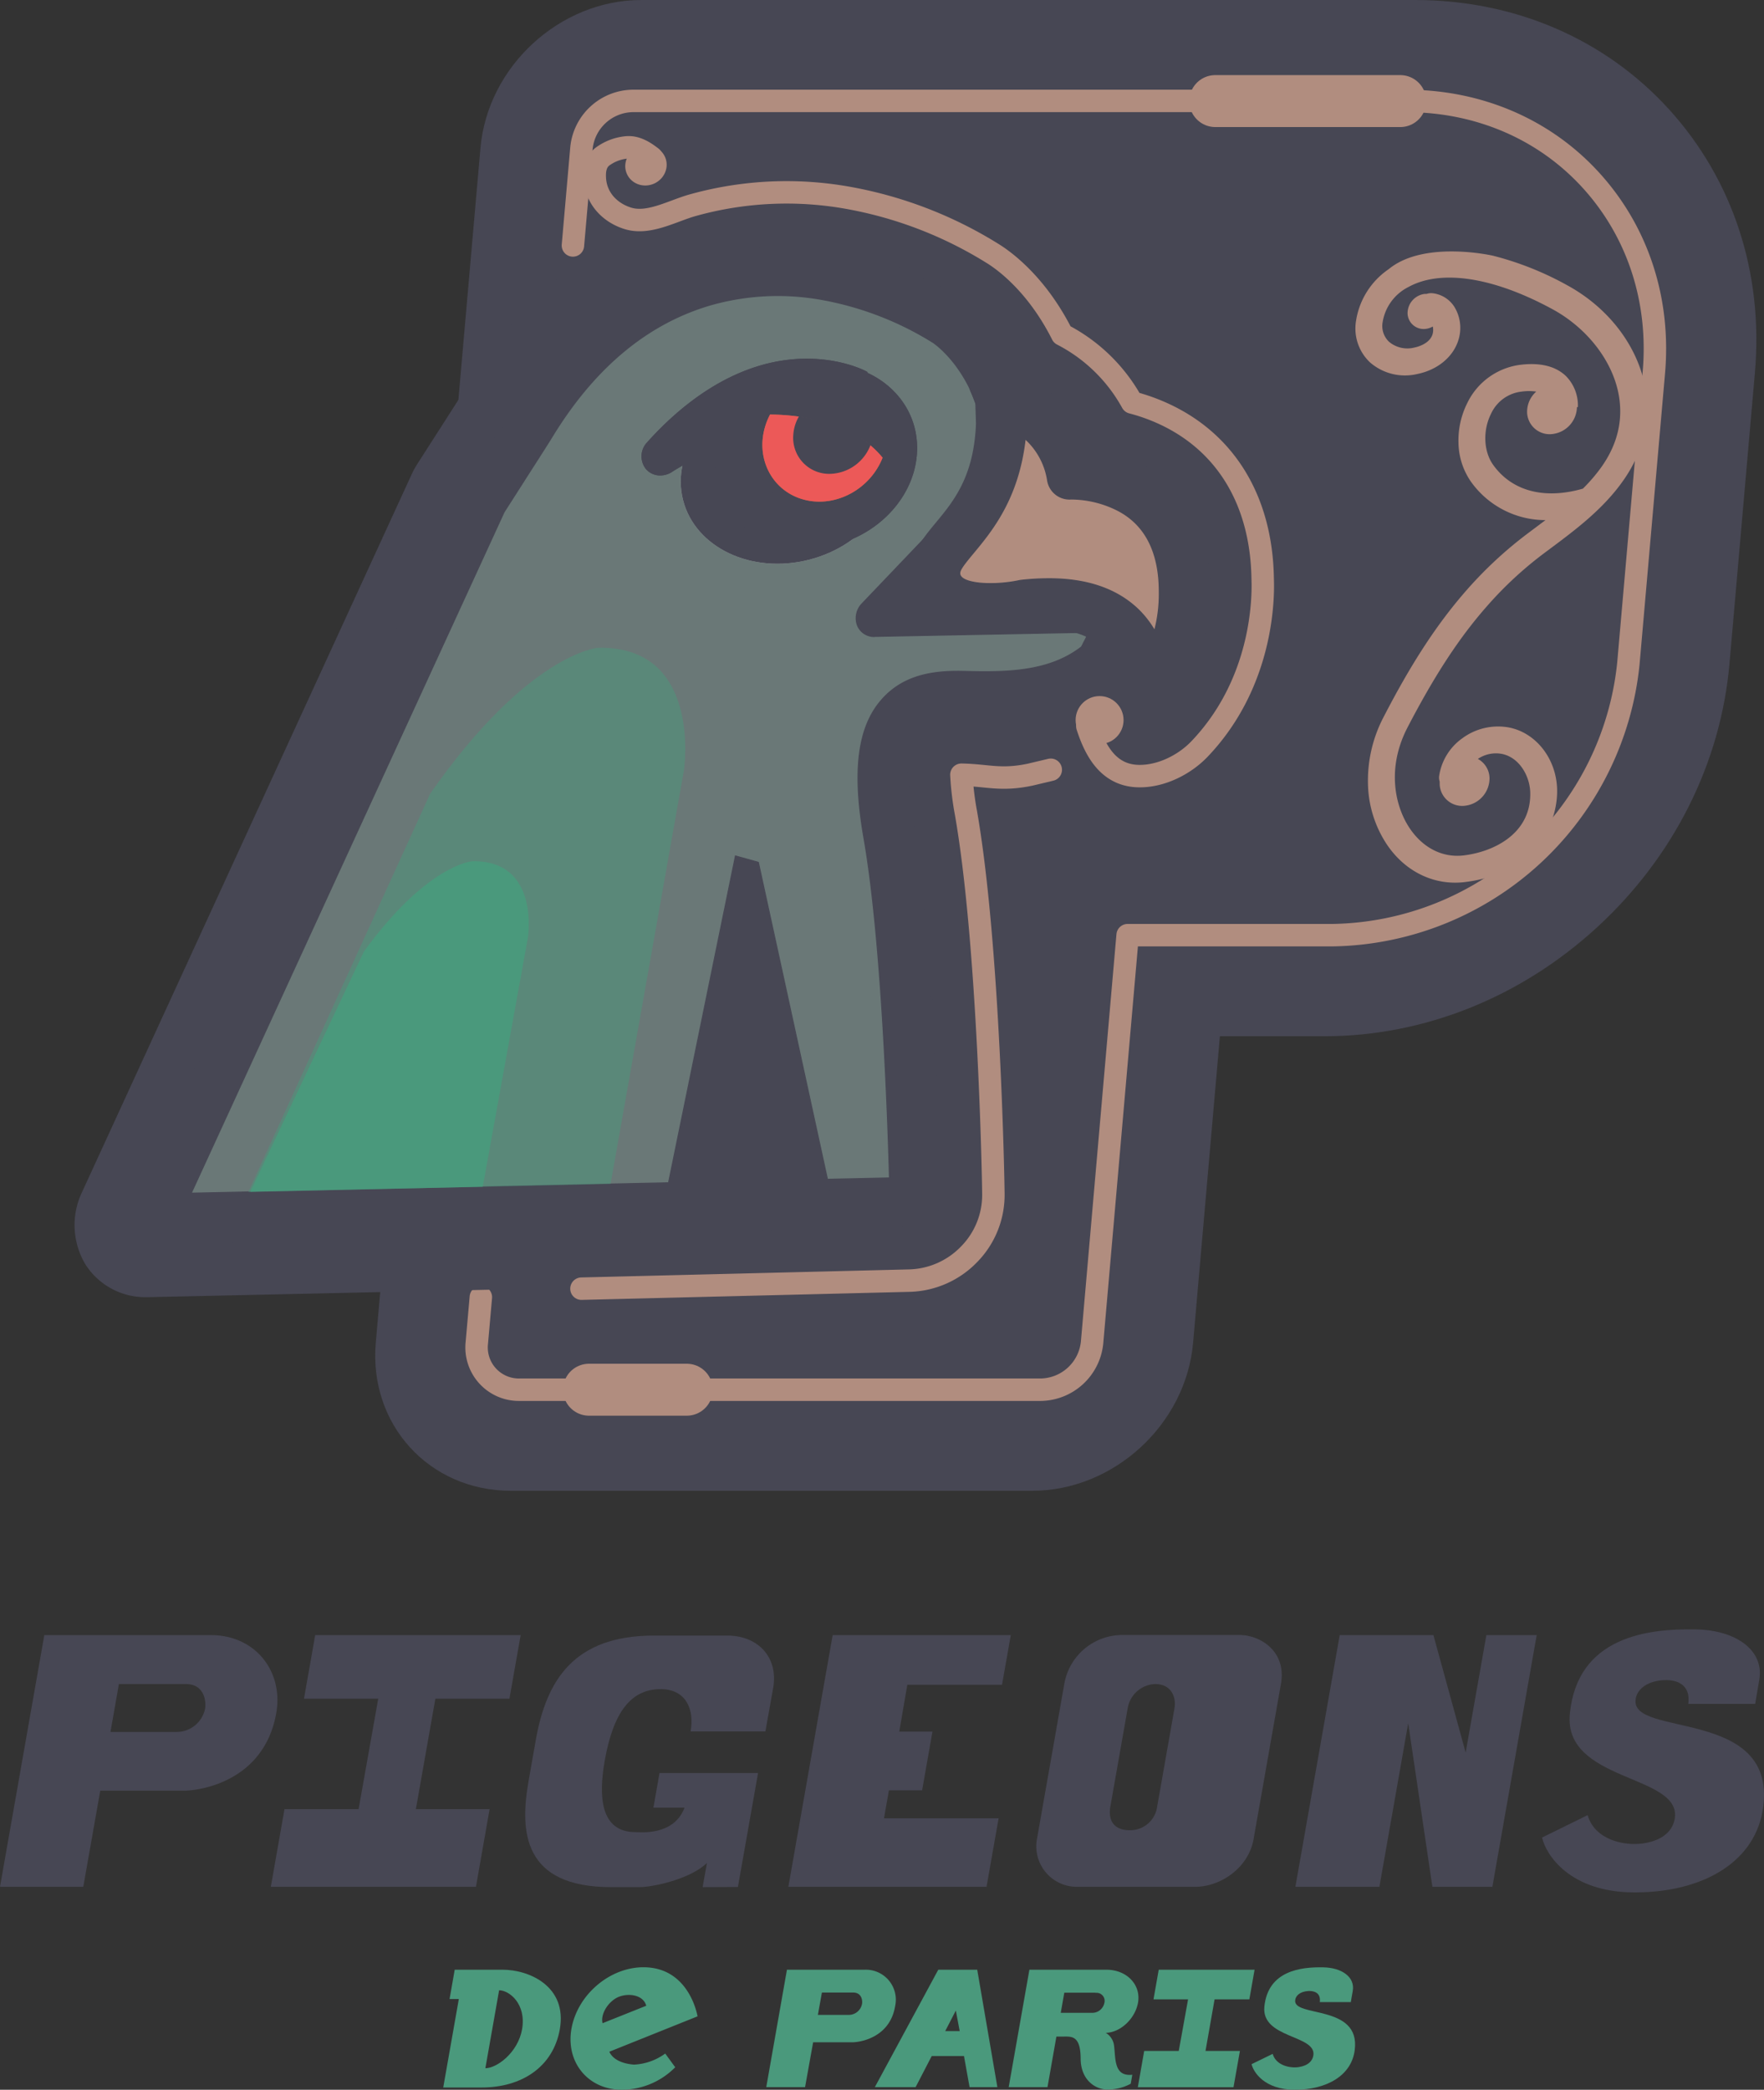 <svg xmlns="http://www.w3.org/2000/svg" id="Layer_1" data-name="Layer 1" version="1.1" width="437.828" height="518.5"><rect width="100%" height="100%" fill="#333333" stroke="none"/><defs id="defs4"><style id="style2">.cls-2,.cls-5{fill:#474754}.cls-14,.cls-3{fill:none;stroke:#b18d7f;stroke-linecap:round;stroke-linejoin:round}.cls-3{stroke-width:5.57px}.cls-5{stroke:#474754;stroke-miterlimit:10;stroke-width:.26px}.cls-8{fill:#b26b47}.cls-10{fill:#b18d7f}.cls-13{fill:#4a997c}.cls-14{stroke-width:12.89px}</style></defs><path class="cls-2" d="M414.21 27.08C398.27 9.6 375.88 0 351.19 0h-192c-20.25 0-38.17 16.48-39.94 36.73L93.27 333.16c-1.77 20.26 13.26 36.73 33.52 36.73h129.4c20.25 0 38.17-16.47 39.94-36.73l6.65-76.05h25.91c24.71 0 48.77-9.62 67.76-27.08 18.99-17.46 30.65-40.69 32.81-65.39l6.31-72.17c2.16-24.7-5.42-47.87-21.36-65.39z" id="path8" style="fill:#474754"/><path class="cls-3" d="m119.35 321.85-1 11.31a10.49 10.49 0 0 0 10.62 11.65h129.41a13 13 0 0 0 12.67-11.65l8.83-101.13h51a75 75 0 0 0 73.29-67.43l6.32-72.17c1.57-18-4-34.92-15.57-47.65-11.57-12.73-27.92-19.74-45.93-19.74h-192a13 13 0 0 0-12.67 11.65L142.2 60.9" id="path10" style="fill:none;stroke:#b18d7f;stroke-width:5.57px;stroke-linecap:round;stroke-linejoin:round"/><path class="cls-2" d="M313.44 143.67c-.26-18.87-8.67-33.28-23.71-40.59a47.07 47.07 0 0 0-8.72-3.21 41.39 41.39 0 0 0-17.34-16.86c-6.44-12.81-14.78-18.61-17.35-20.17a101.78 101.78 0 0 0-34.89-13.59 86.62 86.62 0 0 0-39.55 1.68 87.87 87.87 0 0 0-31 16.13 112.39 112.39 0 0 0-25.62 29.79c-.65 1.08-3.28 5.17-5.82 9.13l-5.85 9.12a21.84 21.84 0 0 0-1.42 2.6l-81.77 178a19 19 0 0 0 .79 18 17.6 17.6 0 0 0 15.09 8.15h.43l189.17-4.13a21.36 21.36 0 0 0 14.69-6.56 21 21 0 0 0 6-14.83c0-2.52-1.07-62-6.82-94.72a71.73 71.73 0 0 1-1.12-9.41 95.1 95.1 0 0 0 20.89-1.53 61.16 61.16 0 0 0 10.46-3.07 17.19 17.19 0 0 0 5.67 3.68 18.25 18.25 0 0 0 6.82 1.29 21.34 21.34 0 0 0 15.29-6.72c15.73-16.48 15.87-37.47 15.68-42.18z" id="path12" style="fill:#474754"/><path d="m37.88 302.46 189.22-4.13s-1-60.16-6.55-91.77 6.26-34.11 18.43-33.79c12.17.32 24.44-.17 34.2-8.57l10.7-20.91-25-17.16-12.19-32c-4.87-10.53-11.55-14.53-11.55-14.53-32.06-19.72-75.75-19.62-103.51 26.15-1.27 2.11-6.6 10.33-11.93 18.68z" id="path14" style="fill:#6a7877"/><path class="cls-5" d="M37.38 308.65a5.57 5.57 0 0 1-4.81-2.61 6 6 0 0 1-.26-5.74l81.78-178a7.45 7.45 0 0 1 .45-.83c2-3.15 4-6.29 5.82-9.08 2.84-4.41 5.28-8.22 6-9.46a97.52 97.52 0 0 1 22.17-25.86 72.06 72.06 0 0 1 59.38-14.82 89.7 89.7 0 0 1 30.76 12c1 .63 8.33 5.33 13.71 16.91.05.12.11.24.15.37l11.58 30.36 23.6 16.2a5.86 5.86 0 0 1 1.67 7.61l-10.68 20.9a6.94 6.94 0 0 1-1.66 2.12c-11.68 10.05-26.11 10.55-38.72 10.22-5.75-.15-8.87.55-10.44 2.34-1.57 1.79-4 7.47-1.16 23.69 5.58 31.72 6.59 90.24 6.63 92.71a6.66 6.66 0 0 1-1.93 4.73 6.81 6.81 0 0 1-4.69 2.1L37.52 308.6Zm87.73-181.6-77.65 169 173.31-3.78c-.44-16.48-2-59.5-6.3-84.16-2.95-16.77-1.59-27.74 4.41-34.51 5.73-6.52 13.77-7.21 20.87-7 10.62.28 20.81 0 28.68-6.09l7.59-14.83-20.89-14.34a5.38 5.38 0 0 1-2-2.56L241.02 97c-3.89-8.27-9-11.72-9.37-12a78.54 78.54 0 0 0-26.89-10.55 61.11 61.11 0 0 0-27.88 1.05c-16 4.5-29.4 15.64-40 33.1-.85 1.39-3.1 4.9-6.22 9.76-1.71 2.7-3.63 5.68-5.55 8.69z" id="path16" style="fill:#474754;stroke:#474754;stroke-width:.26px;stroke-miterlimit:10"/><g id="g20" style="opacity:.5" transform="translate(-79.12 -40.4)"><ellipse cx="274.46" cy="157.93" rx="26.64" ry="22.07" transform="rotate(-14.29 274.34 157.875)" id="ellipse18" style="fill:#fff"/></g><path class="cls-2" id="polyline22" style="fill:#474754" transform="translate(-79.12 -40.4)" d="m352.28 192.33-55.71 1.06 18.72-19.62"/><path class="cls-2" d="M217.02 157.93a4.44 4.44 0 0 1-4.22-2.85 5.15 5.15 0 0 1 1.2-5.32l18.73-19.62a5 5 0 0 1 7-.5 4.89 4.89 0 0 1-.11 7l-10.74 11.2 44.61-.85a4.45 4.45 0 0 1 4.6 4.84 5.49 5.49 0 0 1-5.28 5l-55.71 1.07z" id="path24" style="fill:#474754"/><ellipse class="cls-5" cx="155.359" cy="172.368" rx="19.95" ry="17.24" transform="rotate(-18.78)" id="ellipse26" style="fill:#474754;stroke:#474754;stroke-width:.26px;stroke-miterlimit:10"/><path class="cls-5" d="M200.34 135.93a23.86 23.86 0 0 1-15.79-5.64 19.76 19.76 0 0 1-6.89-15.9 23.82 23.82 0 0 1 8.13-16.64 28.36 28.36 0 0 1 17.65-7.32c13.74-.67 24.53 9 24.05 21.51-.47 12.53-12 23.28-25.78 23.95-.45.03-.91.04-1.37.04zm3.54-35.09h-.84a16.92 16.92 0 0 0-10.57 4.32 12.48 12.48 0 0 0-4.34 8.69 10.33 10.33 0 0 0 3.69 8.31 14.47 14.47 0 0 0 10.28 3.29c8-.39 14.65-6.23 14.91-13 .26-6.54-5.56-11.61-13.13-11.61z" id="path28" style="fill:#474754;stroke:#474754;stroke-width:.26px;stroke-miterlimit:10"/><path class="cls-5" d="M212.53 96.74s-22.63-12.4-48.21 16.17c0 0 27.3-18.25 47.88-7.56" id="path30" style="fill:#474754;stroke:#474754;stroke-width:.26px;stroke-miterlimit:10"/><path class="cls-5" d="M163.88 117.84a4.49 4.49 0 0 1-3.47-1.56 4.92 4.92 0 0 1 .33-6.47c8-8.92 21-19.75 37.43-20.63 10.09-.53 16.73 3 17 3.19l-4.21 6.89a33.33 33.33 0 0 1 3.79 1.67 4.66 4.66 0 0 1 1.65 6.62 5.25 5.25 0 0 1-6.81 2.22c-17.76-9.22-42.55 7-42.8 7.17a5.24 5.24 0 0 1-2.91.9zm46-16.71z" id="path32" style="fill:#474754;stroke:#474754;stroke-width:.26px;stroke-miterlimit:10"/><path class="cls-8" d="M191.13 102.85a17 17 0 0 0-1.29 3.21c-2.37 8.36 2.36 16.46 10.57 18.11 7.69 1.54 15.71-3.14 18.65-10.61-7.49-9.16-20.73-10.64-27.93-10.71z" id="path34" style="fill:#b26b47"/><ellipse class="cls-5" cx="74.935" cy="220.763" rx="10.19" ry="9.34" transform="rotate(-43.75)" id="ellipse36" style="fill:#474754;stroke:#474754;stroke-width:.26px;stroke-miterlimit:10"/><ellipse class="cls-2" cx="160.303" cy="162.081" rx="26.64" ry="22.07" transform="rotate(-14.29)" id="ellipse38" style="fill:#474754"/><path class="cls-2" id="polyline40" style="fill:#474754" transform="translate(-79.12 -40.4)" d="m352.28 192.33-55.71 1.06 18.72-19.62"/><path class="cls-5" d="M217.02 157.93a4.44 4.44 0 0 1-4.22-2.85 5.15 5.15 0 0 1 1.2-5.32l18.73-19.62a5 5 0 0 1 7-.5 4.89 4.89 0 0 1-.11 7l-10.74 11.2 44.61-.85a4.45 4.45 0 0 1 4.6 4.84 5.49 5.49 0 0 1-5.28 5l-55.71 1.07z" id="path42" style="fill:#474754;stroke:#474754;stroke-width:.26px;stroke-miterlimit:10"/><ellipse class="cls-5" cx="155.359" cy="172.368" rx="19.95" ry="17.24" transform="rotate(-18.78)" id="ellipse44" style="fill:#474754;stroke:#474754;stroke-width:.26px;stroke-miterlimit:10"/><path class="cls-5" d="M200.34 135.93a23.86 23.86 0 0 1-15.79-5.64 19.76 19.76 0 0 1-6.89-15.9 23.82 23.82 0 0 1 8.13-16.64 28.36 28.36 0 0 1 17.65-7.32c13.74-.67 24.53 9 24.05 21.51-.47 12.53-12 23.28-25.78 23.95-.45.03-.91.04-1.37.04zm3.54-35.09h-.84a16.92 16.92 0 0 0-10.57 4.32 12.48 12.48 0 0 0-4.34 8.69 10.33 10.33 0 0 0 3.69 8.31 14.47 14.47 0 0 0 10.28 3.29c8-.39 14.65-6.23 14.91-13 .26-6.54-5.56-11.61-13.13-11.61z" id="path46" style="fill:#474754;stroke:#474754;stroke-width:.26px;stroke-miterlimit:10"/><path class="cls-5" d="M212.53 96.74s-22.63-12.4-48.21 16.17c0 0 27.3-18.25 47.88-7.56" id="path48" style="fill:#474754;stroke:#474754;stroke-width:.26px;stroke-miterlimit:10"/><path class="cls-5" d="M163.88 117.84a4.49 4.49 0 0 1-3.47-1.56 4.92 4.92 0 0 1 .33-6.47c8-8.92 21-19.75 37.43-20.63 10.09-.53 16.73 3 17 3.19l-4.21 6.89a33.33 33.33 0 0 1 3.79 1.67 4.66 4.66 0 0 1 1.65 6.62 5.25 5.25 0 0 1-6.81 2.22c-17.76-9.22-42.55 7-42.8 7.17a5.24 5.24 0 0 1-2.91.9zm46-16.71z" id="path50" style="fill:#474754;stroke:#474754;stroke-width:.26px;stroke-miterlimit:10"/><path class="cls-8" d="M191.13 102.85a17 17 0 0 0-1.29 3.21c-2.37 8.36 2.36 16.46 10.57 18.11 7.69 1.54 15.71-3.14 18.65-10.61-7.49-9.16-20.73-10.64-27.93-10.71z" id="path52" style="fill:#b26b47"/><path d="M191.13 102.85a17 17 0 0 0-1.29 3.21c-2.37 8.36 2.36 16.46 10.57 18.11 7.69 1.54 15.71-3.14 18.65-10.61-7.49-9.16-20.73-10.64-27.93-10.71z" id="path54" style="fill:#ec5958"/><path class="cls-5" d="M198.41 103.39a10.34 10.34 0 0 0-1.4 4.77 8.8 8.8 0 0 0 9.42 9.26 10.91 10.91 0 0 0 9.49-7c-5.17-4.31-11.81-6.22-17.51-7.03z" id="path56" style="fill:#474754;stroke:#474754;stroke-width:.26px;stroke-miterlimit:10"/><path class="cls-5" d="M207.07 113.42a5.86 5.86 0 0 1-6-6.21 7.08 7.08 0 0 1 2.09-4.71 7.19 7.19 0 0 1 4.71-2.14h.33a5.88 5.88 0 0 1 6 6.22 7.29 7.29 0 0 1-6.81 6.85z" id="path58" style="fill:#474754;stroke:#474754;stroke-width:.26px;stroke-miterlimit:10"/><path class="cls-10" d="M246.73 94.16a50.55 50.55 0 0 1 1.69 4.13l.21 6.28c-1 26.55-18.74 30.12-16.41 39.88 2.33 9.76 21.44 5.69 21.44 5.69 33.08-3.88 30.56 23 30.56 23 10.81-11.31 9.76-27.22 9.76-27.22-.23-29.64-27.8-28.28-27.8-28.28-2.57-15.6-17.76-19.34-17.76-19.34" id="path60" style="fill:#b18d7f"/><path class="cls-5" d="M283.63 179.36a5.7 5.7 0 0 1-2.15-.41 5.51 5.51 0 0 1-3.44-5.83c0-.47.4-7.93-4.6-12.7-3.95-3.77-10.45-5.17-19.33-4.17a51.23 51.23 0 0 1-11.07.89c-12.55-.49-16-7-16.87-10.76-1.69-7.08 2.5-12.14 6.2-16.61 4.45-5.37 9.49-11.47 10-24.68l-.17-5.11c-.37-1-.76-1.91-1.19-2.82a6.6 6.6 0 0 1 3.16-8.41 5.85 5.85 0 0 1 8.2 2.42c.31.68.62 1.38.91 2.08 4.83 1.91 14.24 7 17.92 18.41a36.81 36.81 0 0 1 11.86 3.39c7.7 3.74 16.9 12 17.09 30.13.1 2.2.5 19.29-11.65 32a6.9 6.9 0 0 1-4.87 2.18zm-23.19-35.76c9.43 0 16.86 2.58 22.14 7.7a24.26 24.26 0 0 1 4 5.18 35.81 35.81 0 0 0 1.16-9.6v-.36c-.07-9.78-3.61-16.53-10.52-20a25.84 25.84 0 0 0-11.34-2.71 5.5 5.5 0 0 1-5.87-4.67 17.47 17.47 0 0 0-5.56-10.27c-1.66 14.79-8.29 22.8-12.82 28.27-3 3.57-3.59 4.58-3.39 5.39.58 2.44 8.47 2.85 14.61 1.56a5.86 5.86 0 0 1 .58-.1 61.05 61.05 0 0 1 7.01-.39z" id="path62" style="fill:#474754;stroke:#474754;stroke-width:.26px;stroke-miterlimit:10"/><path d="m151.55 293.74 18.21-102.67s4.63-30.88-21.33-30.35c0 0-17.29 1.3-41.68 36.24l-45.09 98.79z" id="path64" style="opacity:.5;fill:#4a997c"/><path id="polygon66" style="fill:#474754;stroke:#474754;stroke-width:.23px;stroke-miterlimit:10" transform="translate(-79.12 -40.4)" d="m261.65 252.76-18.45 90.12 43.24-1.02-19.08-87.51z"/><path class="cls-13" d="m119.82 294.45 11.24-62s2.92-19.09-13.86-18.76c0 0-11.18.8-26.87 22.4l-28.21 59.6z" id="path68" style="fill:#4a997c"/><path class="cls-3" d="M269.88 180.2c2 6.2 5.3 12.13 12.54 12.36 5.58.18 11.5-2.74 15.3-6.72 15.73-16.47 15.87-37.46 15.68-42.17-.26-18.87-8.67-33.28-23.71-40.59a47.07 47.07 0 0 0-8.72-3.21 41.39 41.39 0 0 0-17.34-16.86c-6.44-12.81-14.78-18.61-17.35-20.17a101.78 101.78 0 0 0-34.89-13.59 86.62 86.62 0 0 0-39.51 1.68c-5.1 1.44-10.91 4.87-16.1 3.23-4.49-1.42-7.84-5-8.14-9.83-.13-2 .16-4.06 1.81-5.41a12 12 0 0 1 5.81-2.32c2.46-.34 4.59 1 6.46 2.45" id="path70" style="fill:none;stroke:#b18d7f;stroke-width:5.57px;stroke-linecap:round;stroke-linejoin:round"/><path class="cls-3" d="m144.32 319.74 81.55-2a21.36 21.36 0 0 0 14.69-6.56 21 21 0 0 0 6-14.83c0-2.52-1.07-62-6.82-94.72a71.73 71.73 0 0 1-1.12-9.41c6.56.12 9.65 1.52 17 0l5.18-1.23" id="path72" style="fill:none;stroke:#b18d7f;stroke-width:5.57px;stroke-linecap:round;stroke-linejoin:round"/><path class="cls-10" d="M344.67 66.79a19 19 0 0 0-8.1 12.83 11.56 11.56 0 0 0 3.45 10.28 13.21 13.21 0 0 0 11.74 2.9c5-1 8.91-4.21 10.21-8.4a10 10 0 0 0-.91-8.13 7.36 7.36 0 0 0-5.47-3.51 3.54 3.54 0 0 0-1.52.17h-.5a4.85 4.85 0 0 0-4.21 4.87 4 4 0 0 0 4.52 3.8 4.61 4.61 0 0 0 1.74-.59 3.83 3.83 0 0 1-.06 1.93c-.74 2.37-3.69 3.13-4.58 3.31a7.07 7.07 0 0 1-6.21-1.44 5.39 5.39 0 0 1-1.59-4.92 11.89 11.89 0 0 1 6.42-8.69c8.1-4.45 21.15-2.43 35.8 5.56 8.55 4.67 14.82 12.77 16.36 21.14 1.16 6.35-.31 12.44-4.38 18.11a42 42 0 0 1-4.5 5.23c-9.57 2.76-17.66.61-22.31-5.95-2.35-3.33-2.56-8.53-.49-12.63a9.51 9.51 0 0 1 7.61-5.5 12.89 12.89 0 0 1 3.61 0 6.69 6.69 0 0 0-2.27 5.17 5.59 5.59 0 0 0 6.43 5.34 6.86 6.86 0 0 0 5.94-6.65h.23a10.32 10.32 0 0 0-3-7.75c-2.52-2.39-6.25-3.33-11.09-2.78a17 17 0 0 0-13.38 9.56 20.65 20.65 0 0 0-2.16 10 17.39 17.39 0 0 0 3 9.33 22.68 22.68 0 0 0 18.59 9.67l-3.08 2.31-1.11.83a100.73 100.73 0 0 0-15.18 14c-7.31 8.29-13.72 18-20.76 31.62a34 34 0 0 0-3.92 17 28.2 28.2 0 0 0 4.6 14.59c4.56 6.88 11.85 10.41 19.5 9.45 18.66-2.34 23.13-15.72 22.83-23.25-.3-7.53-5.34-13.85-12-15.11a14.94 14.94 0 0 0-11.56 2.72 14 14 0 0 0-5.7 9.24 3.13 3.13 0 0 0 .12 1.47v.64a5.59 5.59 0 0 0 6.43 5.34 6.86 6.86 0 0 0 5.94-6.89 5.52 5.52 0 0 0-2.89-4.71 8 8 0 0 1 5.88-1.26c4.41.84 6.95 5.47 7.11 9.4.39 10.09-8.59 14.81-16.41 15.79-5.29.67-10.24-1.82-13.57-6.83-3.63-5.48-5.67-14.89-.47-24.91 6.76-13 12.85-22.3 19.74-30.11a92.46 92.46 0 0 1 14-13l1.11-.83c6.62-4.93 13.47-10 18.51-17.06 5.17-7.21 7.12-15.3 5.63-23.4-1.88-10.27-9.11-19.73-19.35-25.31a77.13 77.13 0 0 0-18.41-7.33s-17.09-3.94-25.91 3.34z" id="path74" style="fill:#b18d7f"/><path class="cls-14" id="line76" style="fill:none;stroke:#b18d7f;stroke-width:12.89px;stroke-linecap:round;stroke-linejoin:round" d="M301.63 25.08h45.92"/><path class="cls-14" id="line78" style="fill:none;stroke:#b18d7f;stroke-width:12.89px;stroke-linecap:round;stroke-linejoin:round" d="M146.19 344.81h24.27"/><path class="cls-2" d="M45.58 444.3h-20.7l-4.21 23.85H0l11-62.45h41.38c11 0 18 9 16.19 19.34-2.97 16.83-18.69 19.26-22.99 19.26zm.5-26.46H29.51l-2.09 11.88h16.39a7.18 7.18 0 0 0 7.11-5.89c.17-.96.27-5.99-4.84-5.99z" id="path80" style="fill:#474754"/><path class="cls-2" d="m108.06 421.48-4.84 27.41h18.3l-3.39 19.26H67.22l3.39-19.26H89l4.88-27.41H75.45l2.78-15.78h51l-2.79 15.78z" id="path82" style="fill:#474754"/><path class="cls-2" d="m174.4 468.23 1.06-6c-4.09 4-13.37 6-16.76 6h-7c-22 0-22.71-13.87-20.5-26.36l1.77-10.06c2.63-14.92 9.45-26 29.39-26h18.13c7.72 0 12.74 5.46 11.41 13l-1.93 10.79h-18.56c1-5.64-1.27-10.5-7.43-10.5-7.37 0-11.77 5.73-13.89 17.78-1.55 8.76-1.13 17.7 7.63 17.7 1.13 0 9.53 1 12.18-6.07h-7.72l1.51-8.59h24.46l-5 28.27z" id="path84" style="fill:#474754"/><path class="cls-2" d="m195.67 468.15 11-62.45h44.21l-2.18 12.32h-23.5l-2 11.62h8.24l-2.57 14.57h-8.24l-1.22 6.94h28.45l-3 17z" id="path86" style="fill:#474754"/><path class="cls-2" d="M296.63 468.15H267.4a10.05 10.05 0 0 1-10-12l6.76-38.34a14.63 14.63 0 0 1 14.28-12.14h29.23c4.94 0 11.71 3.9 10.26 12.14l-6.79 38.51c-1.26 7.14-8.18 11.83-14.51 11.83zm-5.13-44.24c.48-2.69-.66-6.07-4.82-6.07a7.2 7.2 0 0 0-6.77 5.9l-4.31 24.46c-.67 3.82 1.21 5.9 4.68 5.9a6.74 6.74 0 0 0 6.94-5.9z" id="path88" style="fill:#474754"/><path class="cls-2" d="m355.52 468.15-6-40.59-7.15 40.59h-20.85l11-62.45h23.26l8 29.14 5.14-29.14h12.49l-11 62.45z" id="path90" style="fill:#474754"/><path class="cls-2" d="M405.75 469.54c-16.39 0-22.15-9.63-23-13.62l11.3-5.55c1.78 6.16 9.13 7.72 13.85 7 5.17-.78 7.47-3.47 7.81-6.41 1.29-10.76-27.75-8.85-26.07-25.77 1.89-19.08 19.26-21.16 31.35-20.9 9.77.17 17 5.12 15.65 12.58l-1 5.9h-16.61c.73-5.64-4.07-6-6.07-5.9-4.56.26-6.8 2.6-7 4.85-1.22 9.37 34.77 2 31.68 26.46-1.64 13.64-14.76 21.36-31.89 21.36z" id="path92" style="fill:#474754"/><path class="cls-13" d="M119.6 517.94h-9.59l3.87-21.94h-2.3l1.28-7.28h11.9c6.55 0 16.07 4.09 14.19 14.77-1.67 9.39-9.52 14.45-19.35 14.45zm4.28-24.12-3.41 19.34c2.83 0 8.08-3.84 9.11-9.67 1.09-6.35-3.22-9.67-5.7-9.67z" id="path94" style="fill:#4a997c"/><path class="cls-13" d="M151.23 509.07c1 2.15 3.64 3 6.11 3.2a14.31 14.31 0 0 0 7.77-2.75l2.48 3.4a18.69 18.69 0 0 1-13.25 5.58c-8.38 0-14-6.84-12.49-15.21 1.51-8.37 9.47-15.18 17.85-15.18 11.49 0 13.43 12.18 13.43 12.18zm2.27-13.59c-2.54 1.09-4.52 4.29-3.94 6.51l10.84-4.33c-.7-2.67-4.32-3.24-6.9-2.18z" id="path96" style="fill:#4a997c"/><path class="cls-13" d="M211.49 506.73h-9.67l-2 11.12h-9.63l5.13-29.13h19.31a7.44 7.44 0 0 1 7.55 9c-1.3 7.88-8.71 9.01-10.69 9.01zm.23-12.35H204l-1 5.55h7.65a3.35 3.35 0 0 0 3.31-2.75c.1-.45.15-2.8-2.24-2.8z" id="path98" style="fill:#4a997c"/><path class="cls-13" d="m240.65 517.85-1.39-7.72h-8l-4 7.72h-10.12l15.74-29.13h9.67l5 29.13zm-3.41-19-2.64 5.1h3.6z" id="path100" style="fill:#4a997c"/><path class="cls-13" d="M274.22 518.42c-3.17-.4-5.94-3-6-7.53 0-6-2.34-5.58-4.44-5.58h-1.58l-2.21 12.54h-9.63l5.14-29.13h19.1c5.14 0 8.63 3.8 7.86 8.17-.67 3.85-4.26 7.41-8 7.49a4.3 4.3 0 0 1 2.06 3.24c.4 3.23-.06 7.65 4.52 7.16l-.39 2.23a12 12 0 0 1-6.43 1.41zm-2.3-24h-7.76l-.88 5h7.69a3.08 3.08 0 0 0 3.14-2.47 2 2 0 0 0-2.23-2.48z" id="path102" style="fill:#4a997c"/><path class="cls-13" d="m301.46 496.08-2.25 12.79h8.54l-1.59 9h-23.75l1.58-9h8.58l2.31-12.79h-8.58l1.3-7.36h23.79l-1.3 7.36z" id="path104" style="fill:#4a997c"/><path class="cls-13" d="M321.39 518.5c-7.65 0-10.34-4.49-10.74-6.35l5.23-2.55c.83 2.87 4.26 3.6 6.46 3.28 2.42-.37 3.49-1.62 3.65-3 .6-5-12.95-4.12-12.17-12 .89-8.9 9-9.87 14.63-9.75 4.56.08 7.92 2.39 7.3 5.87l-.48 2.75h-7.69c.34-2.63-1.9-2.79-2.83-2.75-2.13.12-3.17 1.21-3.28 2.26-.57 4.38 16.23.94 14.78 12.35-.75 6.29-6.85 9.89-14.86 9.89z" id="path106" style="fill:#4a997c"/><circle class="cls-10" cx="272.92" cy="178.66" r="5.95" id="circle108" style="fill:#b18d7f"/><ellipse class="cls-10" cx="129.952" cy="102.483" rx="5.18" ry="4.94" transform="rotate(-23.9)" id="ellipse110" style="fill:#b18d7f"/></svg>